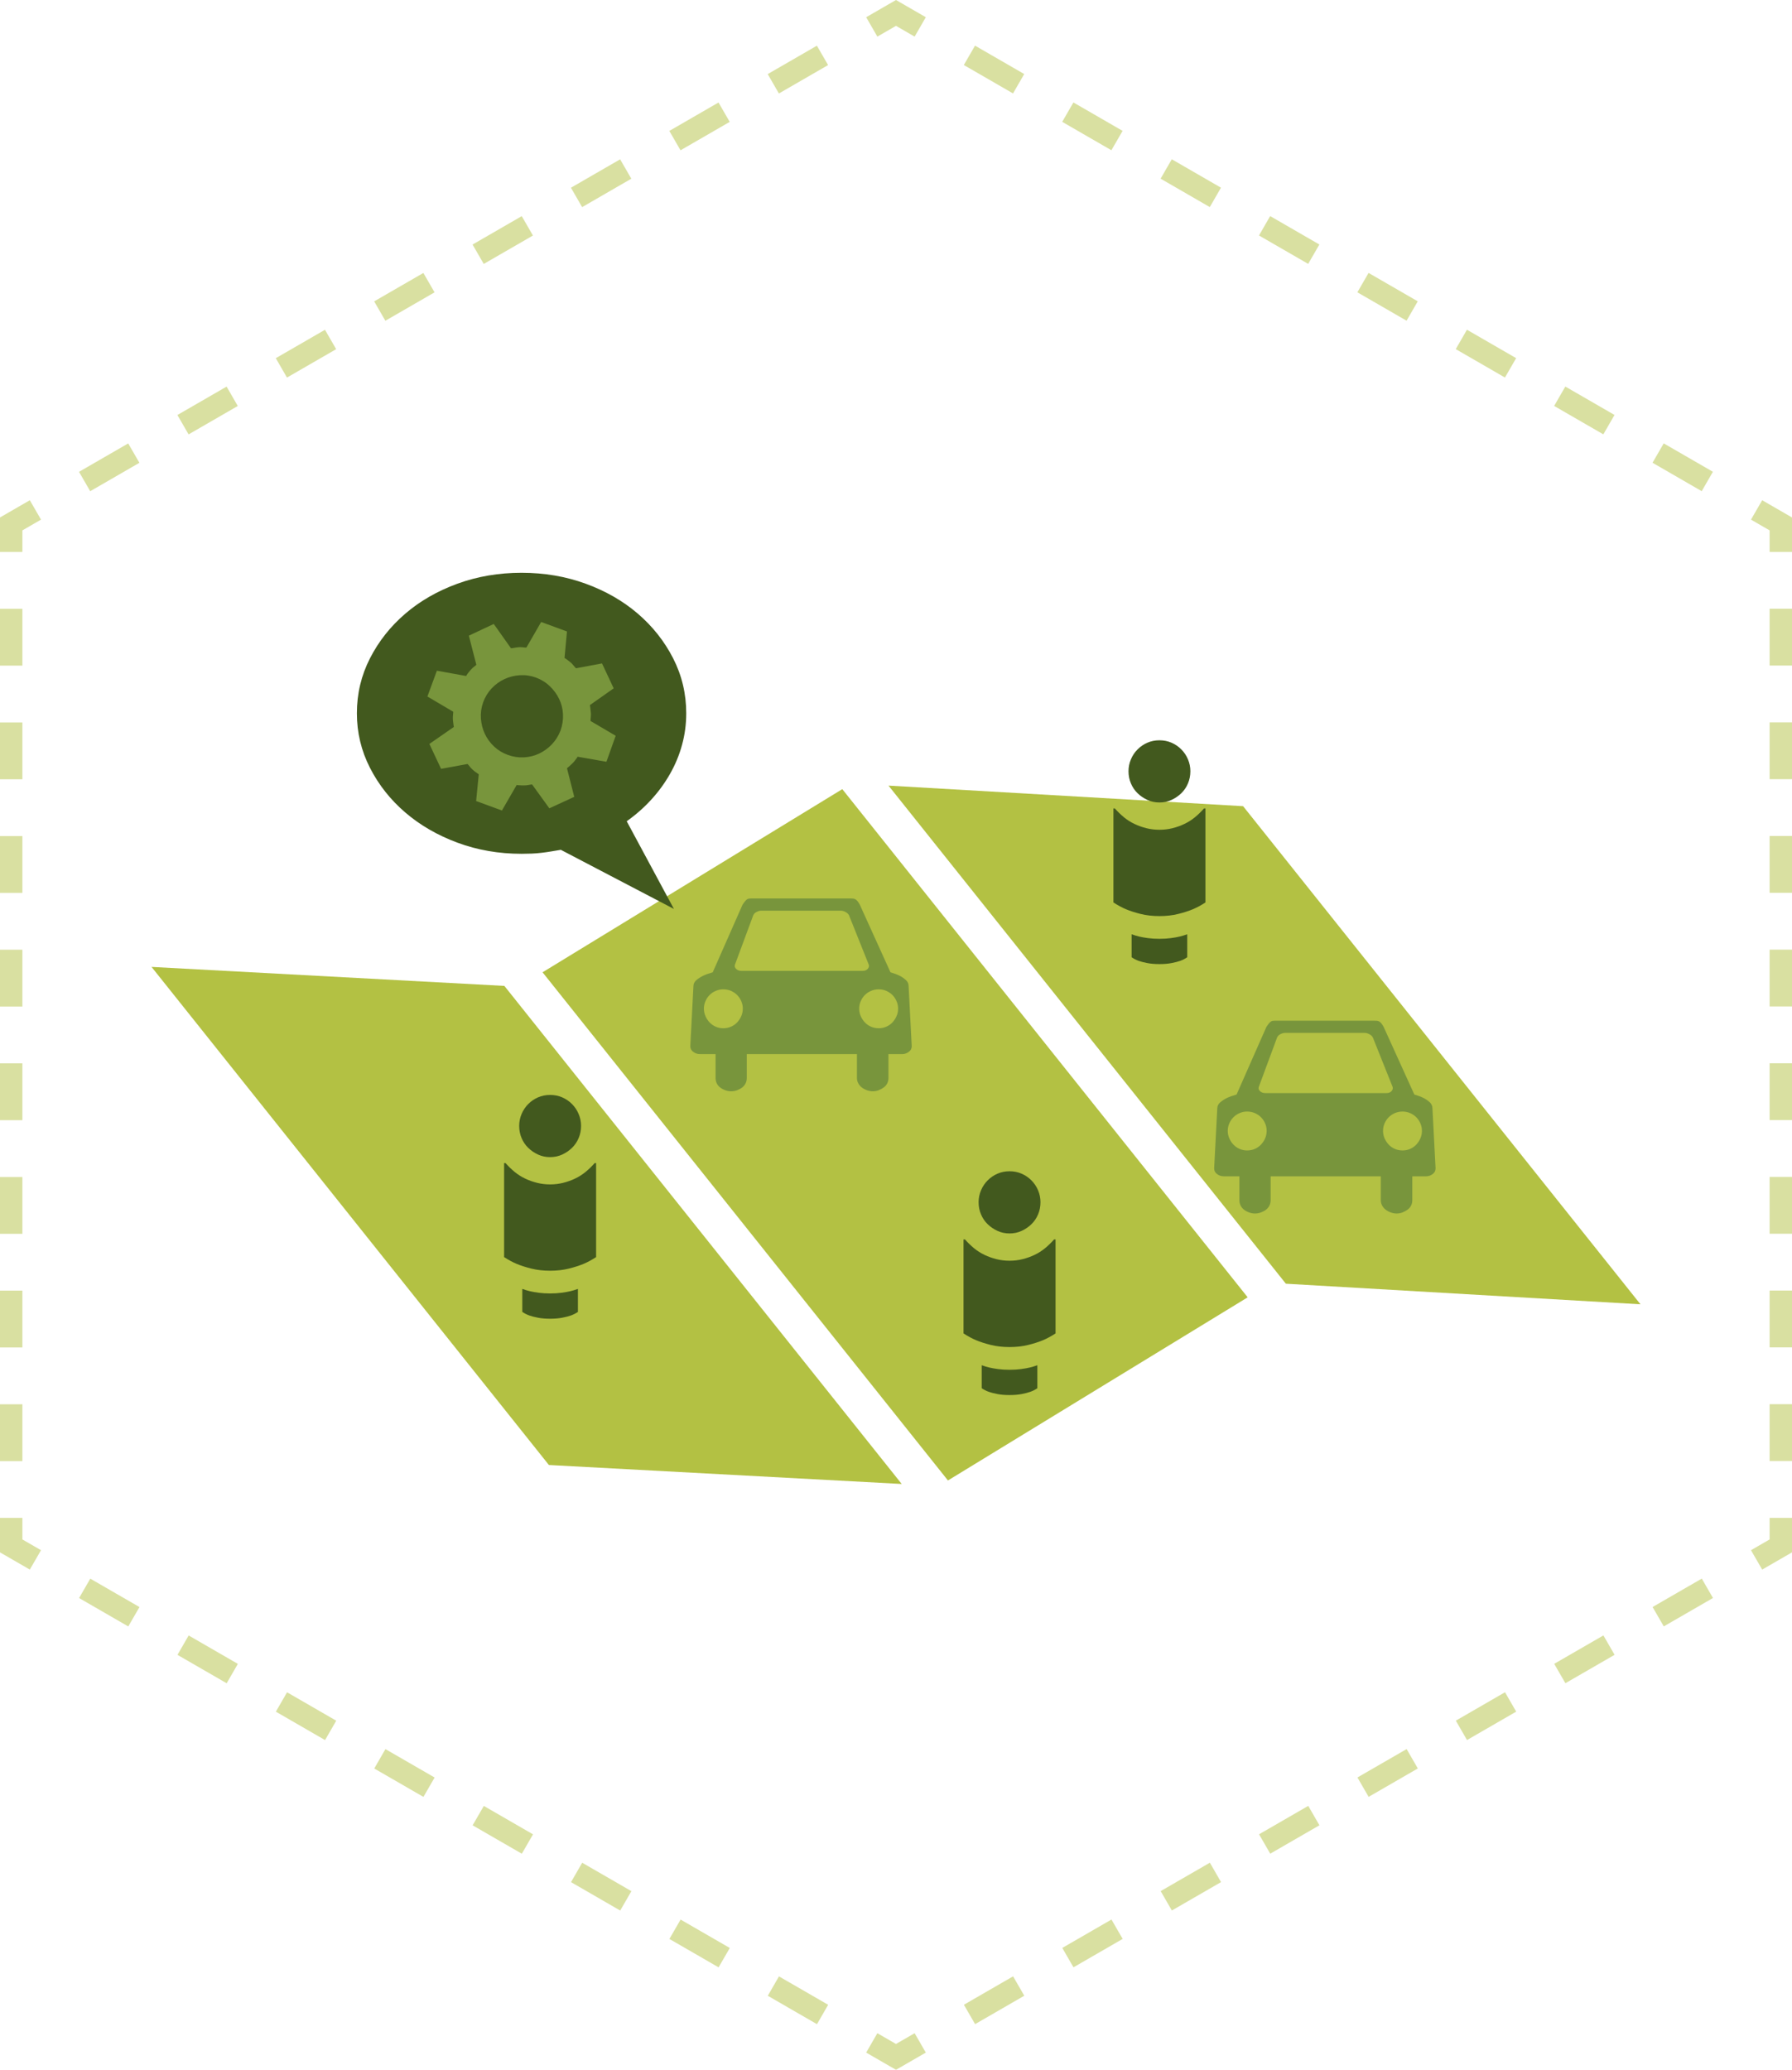 <?xml version="1.0" encoding="utf-8"?>
<!-- Generator: Adobe Illustrator 19.1.0, SVG Export Plug-In . SVG Version: 6.00 Build 0)  -->
<svg version="1.1" id="Layer_1" xmlns="http://www.w3.org/2000/svg" xmlns:xlink="http://www.w3.org/1999/xlink" x="0px" y="0px"
	 viewBox="0 0 160.137 184.91" style="enable-background:new 0 0 160.137 184.91;" xml:space="preserve">
<style type="text/css">
	.st0{opacity:0.5;}
	.st1{fill:none;stroke:#B3C143;stroke-width:2;stroke-miterlimit:10;}
	.st2{fill:none;stroke:#B3C143;stroke-width:2;stroke-miterlimit:10;stroke-dasharray:5.076,5.076;}
	.st3{fill:#B3C143;}
	.st4{fill:#78953C;}
	.st5{fill:#42591E;}
</style>
<g>
	<g class="st0">
		<g>
			<polyline class="st1" points="159.137,135.605 159.137,138.105 156.972,139.355 			"/>
			<line class="st2" x1="152.575" y1="141.893" x2="84.432" y2="181.236"/>
			<polyline class="st1" points="82.233,182.505 80.068,183.755 77.903,182.505 			"/>
			<line class="st2" x1="73.507" y1="179.967" x2="5.363" y2="140.624"/>
			<polyline class="st1" points="3.165,139.355 1,138.105 1,135.605 			"/>
			<line class="st2" x1="1" y1="130.529" x2="1" y2="51.843"/>
			<polyline class="st1" points="1,49.305 1,46.805 3.165,45.555 			"/>
			<line class="st2" x1="7.561" y1="43.017" x2="75.705" y2="3.674"/>
			<polyline class="st1" points="77.903,2.405 80.068,1.155 82.233,2.405 			"/>
			<line class="st2" x1="86.63" y1="4.943" x2="154.773" y2="44.286"/>
			<polyline class="st1" points="156.972,45.555 159.137,46.805 159.137,49.305 			"/>
			<line class="st2" x1="159.137" y1="54.381" x2="159.137" y2="133.067"/>
		</g>
	</g>
	<g>
		<polygon class="st3" points="13.541,86.38 45.071,88.077 80.579,132.573 49.051,130.878 		"/>
		<polygon class="st3" points="111.496,115.898 84.711,132.259 48.484,86.861 75.269,70.499 		"/>
		<polygon class="st3" points="79.398,70.183 111.086,72.022 146.596,116.521 114.908,114.682 79.398,70.183 		
			"/>
		<path class="st4" d="M81.195,88.105l0.279,5.354c0,0.101-0.021,0.194-0.062,0.279
			c-0.043,0.085-0.101,0.156-0.18,0.216c-0.074,0.06-0.164,0.11-0.265,0.152
			c-0.101,0.042-0.211,0.063-0.33,0.063h-1.243v2.131c0,0.169-0.033,0.326-0.101,0.469
			c-0.068,0.143-0.17,0.266-0.304,0.368c-0.135,0.101-0.287,0.186-0.457,0.254s-0.347,0.101-0.533,0.101
			c-0.185,0-0.369-0.034-0.545-0.101c-0.18-0.067-0.332-0.152-0.457-0.254
			c-0.129-0.101-0.23-0.224-0.304-0.368c-0.078-0.143-0.115-0.301-0.115-0.469v-2.131h-9.844v2.131
			c0,0.169-0.033,0.326-0.101,0.469c-0.068,0.143-0.166,0.266-0.291,0.368
			c-0.129,0.101-0.281,0.186-0.457,0.254c-0.18,0.067-0.361,0.101-0.546,0.101
			c-0.185,0-0.367-0.034-0.546-0.101c-0.176-0.067-0.328-0.152-0.457-0.254
			c-0.125-0.101-0.223-0.224-0.291-0.368c-0.068-0.143-0.101-0.301-0.101-0.469v-2.131h-1.395
			c-0.135,0-0.254-0.021-0.355-0.063s-0.191-0.093-0.265-0.152c-0.078-0.06-0.137-0.131-0.18-0.216
			c-0.041-0.085-0.062-0.178-0.062-0.279l0.279-5.354c0-0.22,0.094-0.406,0.279-0.558
			s0.384-0.279,0.597-0.381c0.211-0.101,0.494-0.203,0.849-0.304l2.664-6.039
			c0.101-0.152,0.182-0.263,0.242-0.33c0.059-0.067,0.113-0.118,0.164-0.152
			c0.051-0.034,0.105-0.055,0.164-0.063c0.06-0.009,0.141-0.013,0.242-0.013h8.83
			c0.101,0,0.185,0.004,0.254,0.013c0.068,0.009,0.131,0.029,0.191,0.063
			c0.059,0.034,0.117,0.085,0.176,0.152c0.06,0.067,0.133,0.178,0.217,0.33l2.74,6.039
			c0.338,0.101,0.609,0.203,0.812,0.304c0.203,0.101,0.388,0.228,0.558,0.381
			S81.195,87.885,81.195,88.105z M64.627,91.86c0.254,0,0.486-0.047,0.699-0.14
			c0.211-0.093,0.392-0.22,0.545-0.381c0.152-0.161,0.275-0.346,0.369-0.558
			c0.092-0.212,0.139-0.435,0.139-0.672c0-0.237-0.047-0.461-0.139-0.672
			c-0.094-0.212-0.217-0.393-0.369-0.546c-0.152-0.152-0.334-0.275-0.545-0.368
			c-0.213-0.093-0.445-0.14-0.699-0.14c-0.236,0-0.461,0.047-0.671,0.14
			c-0.213,0.093-0.394,0.216-0.546,0.368c-0.152,0.152-0.275,0.334-0.367,0.546
			c-0.094,0.212-0.141,0.435-0.141,0.672c0,0.237,0.047,0.461,0.141,0.672
			c0.092,0.212,0.215,0.397,0.367,0.558c0.152,0.161,0.334,0.288,0.546,0.381
			C64.166,91.813,64.391,91.86,64.627,91.86z M66.276,86.735h10.809c0.084,0,0.166-0.013,0.24-0.038
			c0.078-0.025,0.141-0.063,0.191-0.114s0.09-0.105,0.113-0.165
			c0.027-0.06,0.031-0.131,0.014-0.216l-1.725-4.313c-0.018-0.067-0.051-0.136-0.101-0.203
			c-0.051-0.067-0.109-0.123-0.178-0.165c-0.068-0.042-0.144-0.08-0.228-0.114
			s-0.178-0.051-0.279-0.051h-7.104c-0.101,0-0.195,0.017-0.279,0.051s-0.16,0.072-0.228,0.114
			c-0.068,0.042-0.123,0.098-0.164,0.165c-0.043,0.067-0.072,0.136-0.09,0.203l-1.598,4.313
			c-0.018,0.085-0.014,0.156,0.014,0.216c0.023,0.06,0.066,0.114,0.125,0.165
			c0.06,0.051,0.129,0.089,0.203,0.114C66.087,86.722,66.175,86.735,66.276,86.735z M78.531,91.86
			c0.236,0,0.461-0.047,0.671-0.14c0.213-0.093,0.394-0.22,0.546-0.381
			c0.152-0.161,0.275-0.346,0.367-0.558c0.094-0.212,0.141-0.435,0.141-0.672
			c0-0.237-0.047-0.461-0.141-0.672c-0.092-0.212-0.215-0.393-0.367-0.546
			c-0.152-0.152-0.334-0.275-0.546-0.368c-0.211-0.093-0.435-0.14-0.671-0.14
			c-0.254,0-0.486,0.047-0.699,0.14c-0.211,0.093-0.392,0.216-0.545,0.368
			c-0.152,0.152-0.275,0.334-0.369,0.546c-0.092,0.212-0.139,0.435-0.139,0.672
			c0,0.237,0.047,0.461,0.139,0.672c0.094,0.212,0.217,0.397,0.369,0.558
			c0.152,0.161,0.334,0.288,0.545,0.381C78.045,91.813,78.277,91.86,78.531,91.86z"/>
		<path class="st4" d="M128.007,99.023l0.279,5.354c0,0.101-0.021,0.194-0.062,0.279
			c-0.043,0.085-0.101,0.156-0.18,0.216c-0.074,0.06-0.164,0.11-0.265,0.152
			c-0.101,0.042-0.211,0.063-0.33,0.063h-1.243v2.131c0,0.169-0.033,0.326-0.101,0.469
			c-0.068,0.143-0.17,0.266-0.304,0.368c-0.135,0.101-0.287,0.186-0.457,0.254
			c-0.17,0.067-0.347,0.101-0.533,0.101c-0.185,0-0.369-0.034-0.545-0.101
			c-0.18-0.067-0.332-0.152-0.457-0.254c-0.129-0.101-0.23-0.224-0.304-0.368
			c-0.078-0.143-0.115-0.301-0.115-0.469v-2.131h-9.844v2.131c0,0.169-0.033,0.326-0.101,0.469
			c-0.068,0.143-0.166,0.266-0.291,0.368c-0.129,0.101-0.281,0.186-0.457,0.254
			c-0.18,0.067-0.361,0.101-0.546,0.101c-0.185,0-0.367-0.034-0.546-0.101
			c-0.176-0.067-0.328-0.152-0.457-0.254c-0.125-0.101-0.223-0.224-0.291-0.368
			c-0.068-0.143-0.101-0.301-0.101-0.469v-2.131h-1.395c-0.135,0-0.254-0.021-0.355-0.063
			c-0.101-0.042-0.191-0.093-0.265-0.152c-0.078-0.06-0.137-0.131-0.18-0.216
			c-0.041-0.085-0.062-0.178-0.062-0.279l0.279-5.354c0-0.22,0.094-0.406,0.279-0.558
			c0.185-0.152,0.384-0.279,0.597-0.381c0.211-0.101,0.494-0.203,0.849-0.304l2.664-6.039
			c0.101-0.152,0.182-0.263,0.242-0.33c0.059-0.067,0.113-0.118,0.164-0.152
			c0.051-0.034,0.105-0.055,0.164-0.063c0.06-0.009,0.141-0.013,0.242-0.013h8.83
			c0.101,0,0.185,0.004,0.254,0.013c0.068,0.009,0.131,0.029,0.191,0.063
			c0.059,0.034,0.117,0.085,0.176,0.152c0.06,0.067,0.133,0.178,0.217,0.33l2.74,6.039
			c0.338,0.101,0.609,0.203,0.812,0.304c0.203,0.101,0.388,0.228,0.558,0.381
			C127.923,98.617,128.007,98.803,128.007,99.023z M111.439,102.778c0.254,0,0.486-0.047,0.699-0.14
			c0.211-0.093,0.392-0.22,0.545-0.381c0.152-0.161,0.275-0.346,0.369-0.558
			c0.092-0.212,0.139-0.435,0.139-0.672c0-0.237-0.047-0.461-0.139-0.672
			c-0.094-0.212-0.217-0.393-0.369-0.545c-0.152-0.152-0.334-0.275-0.545-0.368
			c-0.213-0.093-0.445-0.14-0.699-0.14c-0.236,0-0.461,0.047-0.671,0.14
			c-0.213,0.093-0.394,0.216-0.546,0.368c-0.152,0.152-0.275,0.334-0.367,0.545
			c-0.094,0.212-0.141,0.435-0.141,0.672c0,0.237,0.047,0.461,0.141,0.672
			c0.092,0.212,0.215,0.397,0.367,0.558c0.152,0.161,0.334,0.288,0.546,0.381
			C110.978,102.731,111.203,102.778,111.439,102.778z M113.088,97.653h10.809
			c0.084,0,0.166-0.013,0.24-0.038c0.078-0.025,0.141-0.063,0.191-0.114s0.09-0.105,0.113-0.165
			c0.027-0.06,0.031-0.131,0.014-0.216l-1.725-4.313c-0.018-0.067-0.051-0.136-0.101-0.203
			s-0.109-0.123-0.178-0.165c-0.068-0.042-0.144-0.08-0.228-0.114s-0.178-0.051-0.279-0.051h-7.104
			c-0.101,0-0.195,0.017-0.279,0.051s-0.16,0.072-0.228,0.114c-0.068,0.042-0.123,0.098-0.164,0.165
			c-0.043,0.067-0.072,0.136-0.09,0.203l-1.598,4.313c-0.018,0.085-0.014,0.156,0.014,0.216
			c0.023,0.06,0.066,0.114,0.125,0.165c0.06,0.051,0.129,0.089,0.203,0.114
			C112.899,97.64,112.987,97.653,113.088,97.653z M125.343,102.778c0.236,0,0.461-0.047,0.671-0.14
			c0.213-0.093,0.394-0.22,0.546-0.381c0.152-0.161,0.275-0.346,0.367-0.558
			c0.094-0.212,0.141-0.435,0.141-0.672c0-0.237-0.047-0.461-0.141-0.672
			c-0.092-0.212-0.215-0.393-0.367-0.545c-0.152-0.152-0.334-0.275-0.546-0.368
			c-0.211-0.093-0.435-0.14-0.671-0.14c-0.254,0-0.486,0.047-0.699,0.14
			c-0.211,0.093-0.392,0.216-0.545,0.368c-0.152,0.152-0.275,0.334-0.369,0.545
			c-0.092,0.212-0.139,0.435-0.139,0.672c0,0.237,0.047,0.461,0.139,0.672
			c0.094,0.212,0.217,0.397,0.369,0.558c0.152,0.161,0.334,0.288,0.545,0.381
			C124.857,102.731,125.089,102.778,125.343,102.778z"/>
		<path class="st5" d="M53.143,103.906h0.127v8.398c-0.388,0.254-0.765,0.457-1.128,0.609
			c-0.365,0.152-0.8,0.292-1.308,0.419c-0.507,0.127-1.066,0.19-1.675,0.19
			c-0.609,0-1.167-0.063-1.675-0.19s-0.943-0.266-1.308-0.419c-0.363-0.152-0.74-0.355-1.128-0.609
			v-8.398h0.127c0.254,0.288,0.525,0.549,0.812,0.787c0.287,0.237,0.601,0.435,0.939,0.596
			c0.338,0.161,0.693,0.288,1.066,0.381c0.373,0.093,0.761,0.14,1.167,0.14
			c0.406,0,0.794-0.047,1.167-0.14c0.373-0.093,0.728-0.22,1.066-0.381
			c0.338-0.161,0.652-0.359,0.939-0.596C52.618,104.456,52.889,104.194,53.143,103.906z
			 M51.925,100.583c0-0.372-0.072-0.727-0.217-1.066c-0.142-0.339-0.342-0.634-0.595-0.888
			s-0.545-0.453-0.876-0.596c-0.328-0.143-0.689-0.216-1.077-0.216c-0.388,0-0.749,0.072-1.077,0.216
			c-0.332,0.143-0.623,0.343-0.876,0.596s-0.453,0.549-0.595,0.888
			c-0.144,0.339-0.217,0.694-0.217,1.066c0,0.389,0.072,0.752,0.217,1.091
			c0.142,0.339,0.342,0.63,0.595,0.875s0.545,0.444,0.876,0.596
			c0.328,0.152,0.689,0.228,1.077,0.228c0.388,0,0.749-0.076,1.077-0.228
			c0.332-0.152,0.623-0.351,0.876-0.596s0.453-0.537,0.595-0.875
			C51.853,101.335,51.925,100.972,51.925,100.583z M46.673,115.146c0.236,0.085,0.461,0.152,0.671,0.203
			c0.213,0.051,0.474,0.098,0.788,0.14c0.312,0.042,0.654,0.063,1.027,0.063
			c0.373,0,0.714-0.021,1.027-0.063c0.314-0.042,0.576-0.089,0.788-0.14
			c0.211-0.051,0.435-0.118,0.671-0.203v2.055c-0.203,0.136-0.41,0.241-0.621,0.317
			c-0.213,0.076-0.474,0.143-0.788,0.203c-0.312,0.06-0.671,0.089-1.077,0.089
			c-0.406,0-0.765-0.029-1.077-0.089c-0.314-0.06-0.576-0.127-0.788-0.203
			c-0.211-0.076-0.418-0.182-0.621-0.317V115.146z"/>
		<path class="st5" d="M94.198,110.725h0.127v8.398c-0.388,0.254-0.765,0.457-1.128,0.609
			c-0.365,0.152-0.8,0.292-1.308,0.419s-1.066,0.19-1.675,0.19s-1.167-0.063-1.675-0.19
			s-0.943-0.266-1.308-0.419c-0.363-0.152-0.74-0.355-1.128-0.609v-8.398h0.127
			c0.254,0.288,0.525,0.549,0.812,0.787c0.287,0.237,0.601,0.435,0.939,0.596
			c0.338,0.161,0.693,0.288,1.066,0.381c0.373,0.093,0.761,0.14,1.167,0.14
			s0.794-0.047,1.167-0.14c0.373-0.093,0.728-0.22,1.066-0.381
			c0.338-0.161,0.652-0.359,0.939-0.596C93.673,111.275,93.944,111.013,94.198,110.725z M92.98,107.402
			c0-0.372-0.072-0.727-0.217-1.066c-0.142-0.339-0.342-0.634-0.595-0.888s-0.545-0.453-0.876-0.596
			c-0.328-0.143-0.689-0.216-1.077-0.216s-0.749,0.072-1.077,0.216
			c-0.332,0.143-0.623,0.343-0.876,0.596s-0.453,0.549-0.595,0.888
			c-0.144,0.339-0.217,0.694-0.217,1.066c0,0.389,0.072,0.752,0.217,1.091
			c0.142,0.339,0.342,0.63,0.595,0.875c0.254,0.245,0.545,0.444,0.876,0.596
			c0.328,0.152,0.689,0.228,1.077,0.228s0.749-0.076,1.077-0.228
			c0.332-0.152,0.623-0.351,0.876-0.596c0.254-0.245,0.453-0.537,0.595-0.875
			C92.908,108.154,92.98,107.791,92.98,107.402z M87.728,121.965c0.236,0.085,0.461,0.152,0.671,0.203
			c0.213,0.051,0.474,0.098,0.788,0.14c0.312,0.042,0.654,0.063,1.027,0.063s0.714-0.021,1.027-0.063
			c0.314-0.042,0.576-0.089,0.788-0.14c0.211-0.051,0.435-0.118,0.671-0.203v2.055
			c-0.203,0.136-0.41,0.241-0.621,0.317c-0.213,0.076-0.474,0.143-0.788,0.203
			c-0.312,0.06-0.671,0.089-1.077,0.089s-0.765-0.029-1.077-0.089
			c-0.314-0.06-0.576-0.127-0.788-0.203c-0.211-0.076-0.418-0.182-0.621-0.317V121.965z"/>
		<path class="st5" d="M107.593,72.224h0.127v8.398c-0.388,0.254-0.765,0.457-1.128,0.609
			c-0.365,0.152-0.8,0.292-1.308,0.419s-1.066,0.19-1.675,0.19s-1.167-0.063-1.675-0.19
			s-0.943-0.266-1.308-0.419c-0.363-0.152-0.74-0.355-1.128-0.609v-8.398h0.127
			c0.254,0.288,0.525,0.549,0.812,0.787c0.287,0.237,0.601,0.435,0.939,0.596
			c0.338,0.161,0.693,0.288,1.066,0.381s0.761,0.14,1.167,0.14s0.794-0.047,1.167-0.14
			s0.728-0.22,1.066-0.381c0.338-0.161,0.652-0.359,0.939-0.596
			C107.068,72.773,107.339,72.512,107.593,72.224z M106.375,68.9c0-0.372-0.072-0.727-0.217-1.066
			c-0.142-0.339-0.342-0.634-0.595-0.888s-0.545-0.453-0.876-0.596
			c-0.328-0.143-0.689-0.216-1.077-0.216s-0.749,0.072-1.077,0.216
			c-0.332,0.143-0.623,0.343-0.876,0.596s-0.453,0.549-0.595,0.888
			c-0.144,0.339-0.217,0.694-0.217,1.066c0,0.389,0.072,0.752,0.217,1.091
			c0.142,0.339,0.342,0.63,0.595,0.875s0.545,0.444,0.876,0.596
			c0.328,0.152,0.689,0.228,1.077,0.228s0.749-0.076,1.077-0.228
			c0.332-0.152,0.623-0.351,0.876-0.596s0.453-0.537,0.595-0.875
			C106.302,69.652,106.375,69.289,106.375,68.9z M101.123,83.464c0.236,0.085,0.461,0.152,0.671,0.203
			c0.213,0.051,0.474,0.098,0.788,0.14c0.312,0.042,0.654,0.063,1.027,0.063s0.714-0.021,1.027-0.063
			c0.314-0.042,0.576-0.089,0.788-0.14c0.211-0.051,0.435-0.118,0.671-0.203V85.519
			c-0.203,0.136-0.41,0.241-0.621,0.317c-0.213,0.076-0.474,0.143-0.788,0.203
			c-0.312,0.06-0.671,0.089-1.077,0.089s-0.765-0.029-1.077-0.089
			c-0.314-0.06-0.576-0.127-0.788-0.203c-0.211-0.076-0.418-0.182-0.621-0.317V83.464z"/>
		<path class="st5" d="M52.336,52.145c1.784,0.651,3.339,1.542,4.661,2.677
			c1.323,1.135,2.376,2.464,3.156,3.989s1.17,3.161,1.17,4.911c0,0.97-0.123,1.909-0.374,2.819
			c-0.245,0.91-0.608,1.778-1.08,2.606c-0.472,0.828-1.034,1.596-1.686,2.305
			c-0.649,0.709-1.375,1.347-2.179,1.915l4.22,7.836l-10.106-5.283
			c-0.284,0.048-0.567,0.094-0.851,0.142c-0.284,0.048-0.573,0.089-0.87,0.124
			c-0.295,0.035-0.589,0.059-0.884,0.071c-0.297,0.012-0.597,0.018-0.906,0.018
			c-2.032,0-3.941-0.331-5.728-0.993c-1.784-0.661-3.339-1.56-4.661-2.695
			c-1.323-1.135-2.376-2.464-3.156-3.989c-0.78-1.525-1.17-3.15-1.17-4.876
			c0-1.75,0.39-3.386,1.17-4.911c0.78-1.525,1.833-2.854,3.156-3.989
			c1.323-1.135,2.878-2.027,4.661-2.677c1.787-0.651,3.696-0.975,5.728-0.975
			C48.64,51.17,50.549,51.494,52.336,52.145z"/>
		<path class="st4" d="M50.793,59.022c0.073,0.059,0.142,0.115,0.208,0.167
			c0.065,0.052,0.129,0.115,0.186,0.187c0.061,0.072,0.135,0.161,0.227,0.266l0.059,0.059l2.324-0.433
			l1.044,2.226l-2.127,1.497l0.02,0.099c0.014,0.131,0.026,0.243,0.039,0.335
			s0.023,0.18,0.029,0.266c0.008,0.086,0.008,0.177,0,0.276c-0.006,0.099-0.015,0.214-0.029,0.345
			v0.099l2.246,1.32l-0.827,2.324l-2.581-0.453l-0.039,0.079c-0.079,0.105-0.148,0.197-0.206,0.276
			c-0.061,0.079-0.118,0.148-0.179,0.207c-0.058,0.059-0.124,0.121-0.197,0.187
			c-0.071,0.066-0.153,0.138-0.245,0.217l-0.079,0.059l0.65,2.561l-2.226,1.024l-1.537-2.127h-0.079
			c-0.132,0.027-0.242,0.046-0.335,0.059s-0.18,0.02-0.265,0.02c-0.086,0-0.174,0-0.267,0
			s-0.211-0.007-0.355-0.02l-0.079-0.02l-1.32,2.285l-2.305-0.847l0.236-2.384l-0.079-0.059
			c-0.105-0.066-0.194-0.128-0.267-0.187c-0.071-0.059-0.136-0.115-0.197-0.167
			c-0.058-0.052-0.121-0.115-0.186-0.187c-0.065-0.072-0.138-0.161-0.217-0.266l-0.059-0.059
			l-2.364,0.433l-1.044-2.226l2.187-1.517l-0.02-0.099c-0.014-0.118-0.026-0.224-0.039-0.315
			c-0.014-0.092-0.023-0.177-0.03-0.256c-0.006-0.079-0.006-0.164,0-0.256
			c0.008-0.092,0.017-0.204,0.03-0.335v-0.099l-2.305-1.359l0.847-2.305l2.62,0.473l0.039-0.079
			c0.079-0.118,0.147-0.214,0.208-0.286c0.058-0.072,0.114-0.138,0.167-0.197
			s0.112-0.118,0.177-0.177c0.065-0.059,0.152-0.128,0.256-0.207l0.059-0.059l-0.67-2.6
			l2.226-1.044l1.537,2.167h0.099c0.132-0.027,0.242-0.046,0.335-0.059
			c0.092-0.013,0.18-0.023,0.267-0.03c0.085-0.007,0.17-0.007,0.255,0
			c0.086,0.007,0.202,0.017,0.345,0.03h0.079l1.32-2.285l2.305,0.847l-0.217,2.364l0.059,0.039
			C50.626,58.894,50.722,58.963,50.793,59.022z M42.974,64.173c0.032,0.486,0.147,0.943,0.344,1.369
			s0.473,0.808,0.827,1.143c0.355,0.335,0.768,0.588,1.241,0.758
			c0.473,0.17,0.952,0.243,1.438,0.217c0.486-0.027,0.943-0.141,1.368-0.345
			c0.427-0.204,0.805-0.48,1.133-0.827c0.329-0.348,0.585-0.758,0.768-1.231
			c0.171-0.486,0.242-0.972,0.217-1.458s-0.141-0.939-0.345-1.359
			c-0.203-0.42-0.479-0.798-0.827-1.133c-0.347-0.335-0.764-0.594-1.25-0.778
			c-0.473-0.17-0.952-0.239-1.438-0.207c-0.486,0.033-0.943,0.148-1.37,0.345
			c-0.426,0.197-0.806,0.473-1.143,0.827c-0.333,0.355-0.586,0.768-0.758,1.241
			C43.009,63.208,42.941,63.687,42.974,64.173z"/>
	</g>
</g>
</svg>
